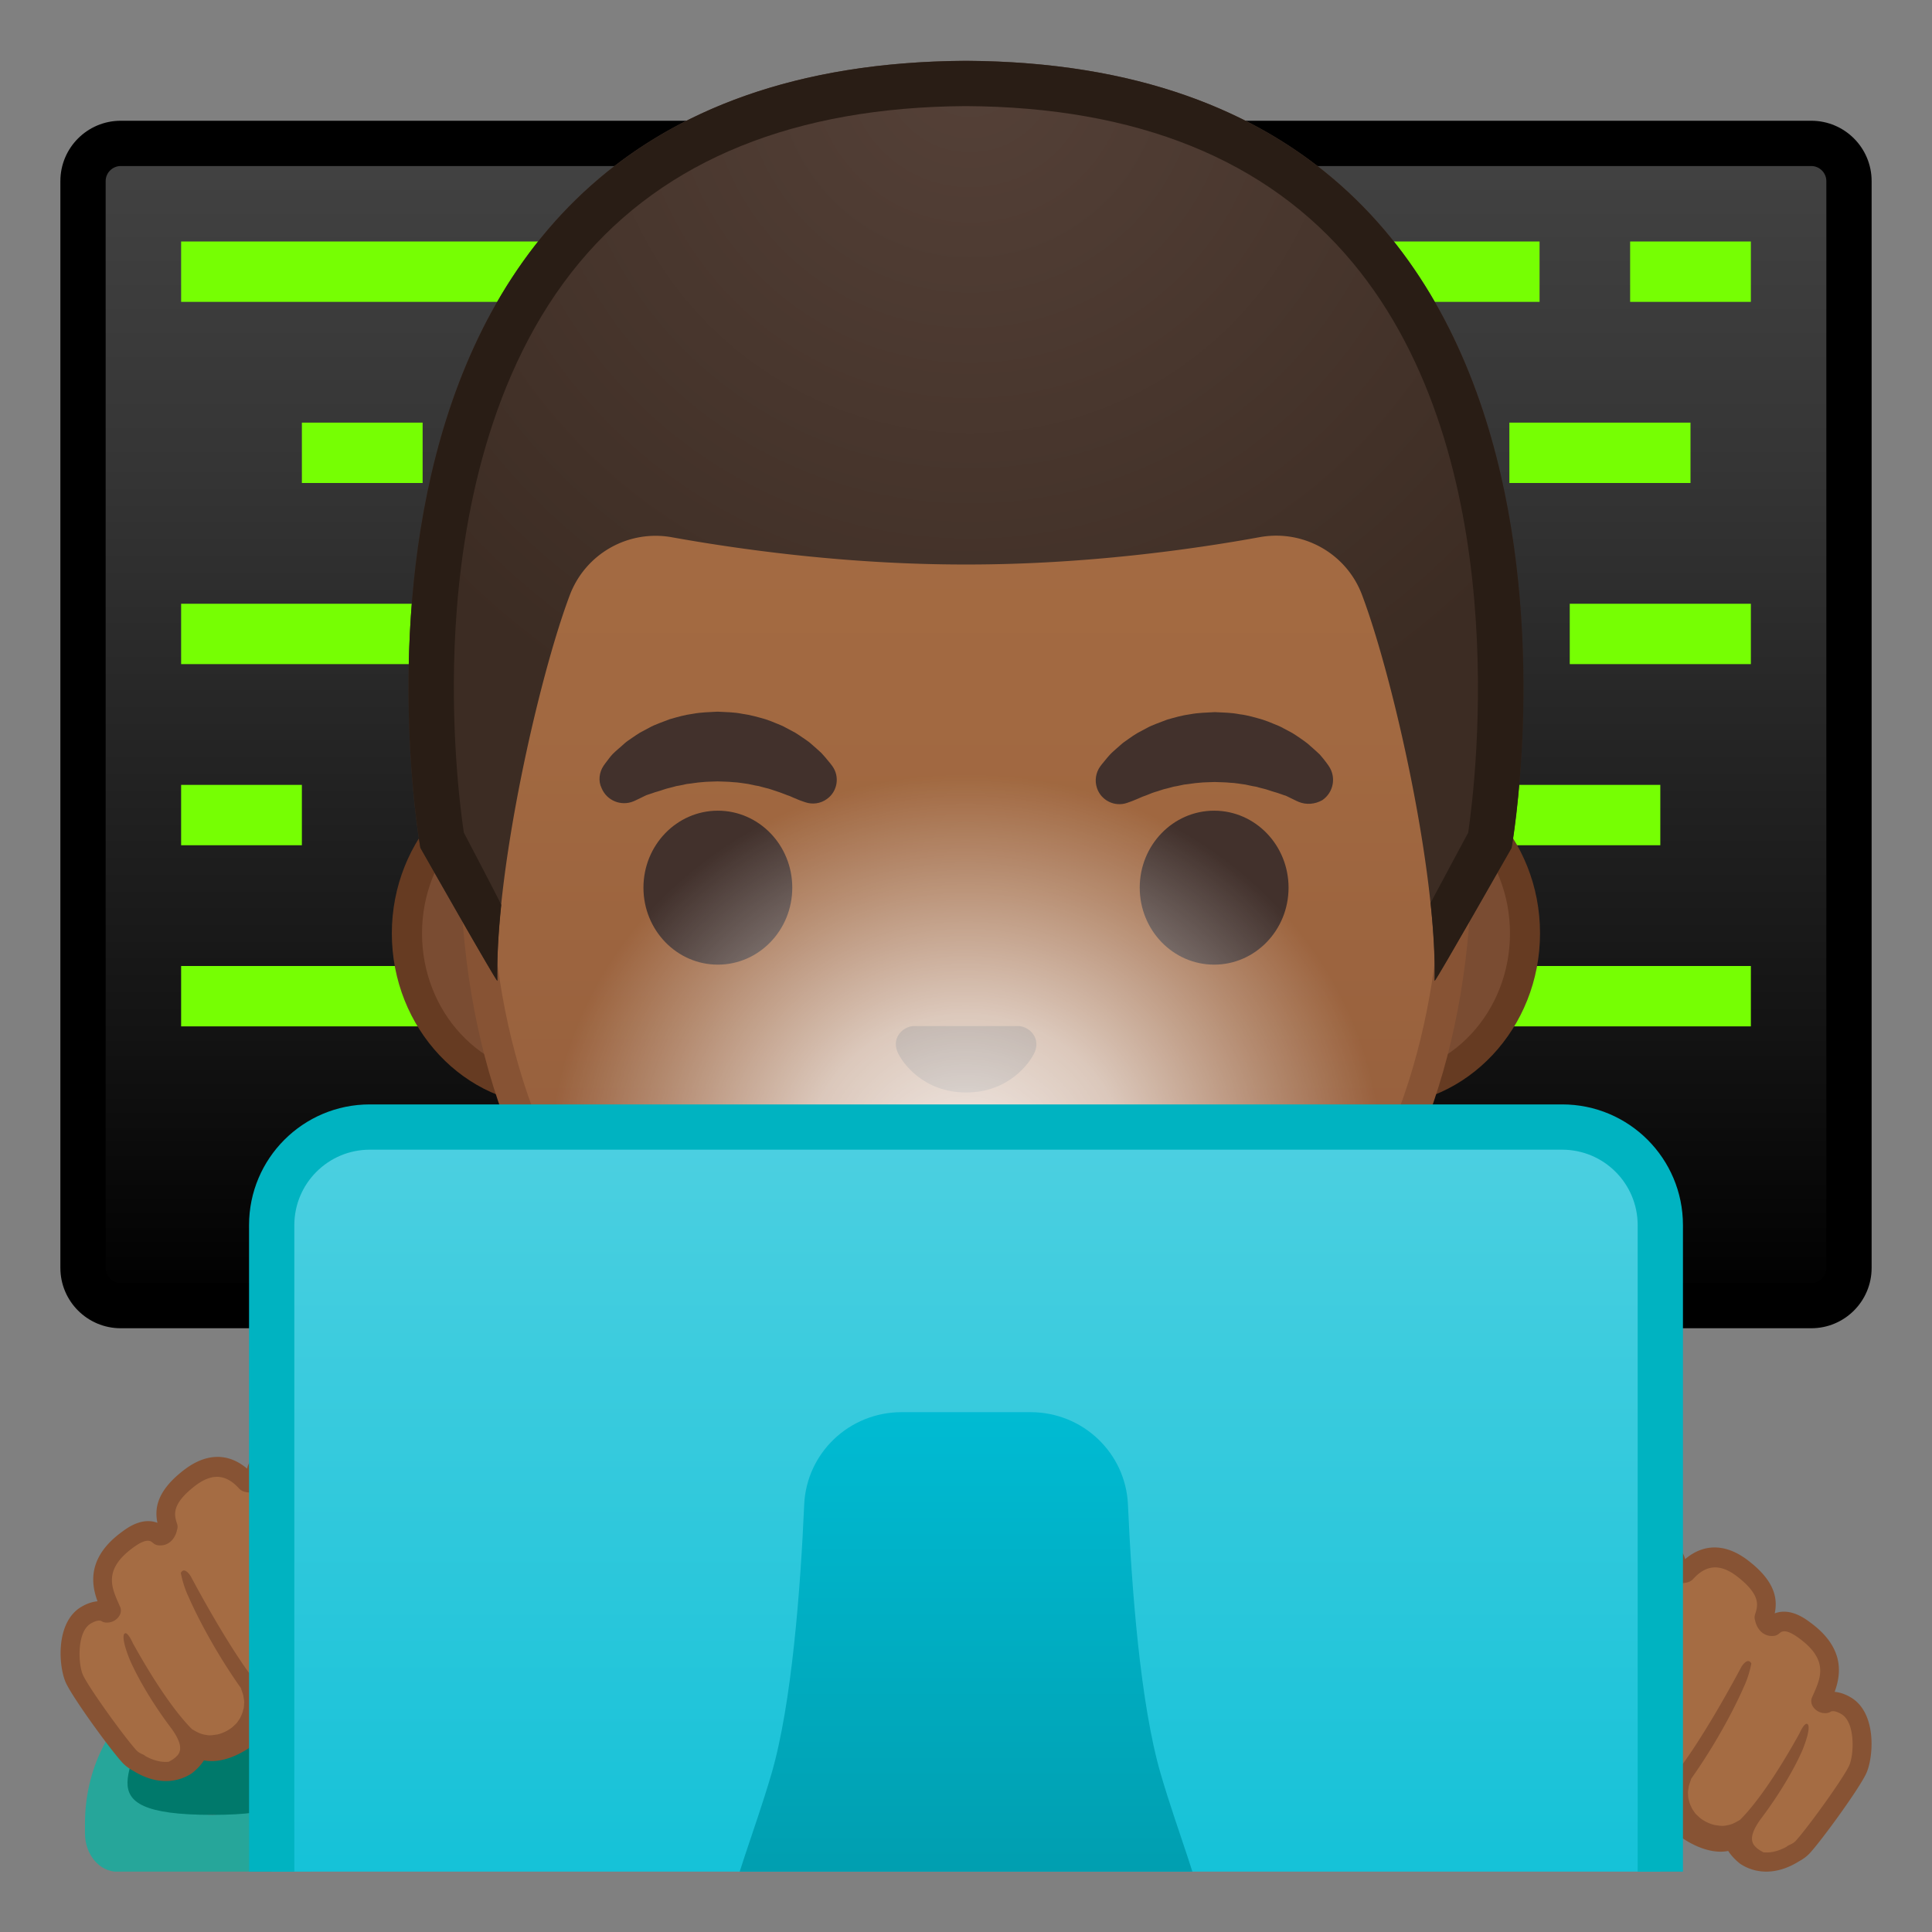 <svg viewBox="0 0 128 128" xmlns="http://www.w3.org/2000/svg" xmlns:xlink="http://www.w3.org/1999/xlink" width="512px" height="512px"><rect x="0" y="0" width="128" height="128" fill="#808080" stroke="none"/><defs><path id="a" d="M4 4h120v120H4z"/></defs><clipPath id="b"><use xlink:href="#a"/></clipPath><g clip-path="url(#b)"><linearGradient id="c" x1="64" x2="64" y1="9.991" y2="86.57" gradientUnits="userSpaceOnUse"><stop stop-color="#424242" offset=".003"/><stop stop-color="#353535" offset=".271"/><stop stop-color="#131313" offset=".764"/><stop offset="1"/></linearGradient><path d="M8 86.5A2.5 2.5 0 0 1 5.5 84V12A2.5 2.5 0 0 1 8 9.5h112a2.5 2.5 0 0 1 2.5 2.5v72a2.5 2.5 0 0 1-2.5 2.5H8z" fill="url(#c)"/><path d="M120 11c.55 0 1 .45 1 1v72c0 .55-.45 1-1 1H8c-.55 0-1-.45-1-1V12c0-.55.45-1 1-1h112m0-3H8c-2.21 0-4 1.79-4 4v72c0 2.21 1.79 4 4 4h112c2.21 0 4-1.79 4-4V12c0-2.21-1.79-4-4-4z"/><g fill="#76FF03"><path d="M12 16h24v4H12zM86 16h16v4H86zM108 16h8v4h-8zM20 28h8v4h-8zM12 40h16v4H12zM12 52h8v4h-8zM98 52h12v4H98zM104 40h12v4h-12zM12 64h16v4H12zM96 64h20v4H96zM100 28h12v4h-12z"/></g></g><g clip-path="url(#b)"><path d="M36.67 72.26c-5.36 0-9.71-4.67-9.71-10.41s4.36-10.41 9.71-10.41h54.65c5.36 0 9.71 4.67 9.71 10.41s-4.36 10.41-9.71 10.41H36.67z" fill="#7A4C32"/><path d="M91.33 52.43c4.8 0 8.71 4.22 8.71 9.41s-3.91 9.41-8.71 9.41H36.67c-4.8 0-8.71-4.22-8.71-9.41s3.91-9.41 8.71-9.41h54.66m0-2H36.67c-5.89 0-10.71 5.14-10.71 11.41 0 6.28 4.82 11.41 10.71 11.41h54.65c5.89 0 10.71-5.14 10.71-11.41.01-6.27-4.81-11.41-10.7-11.41z" fill="#663B22"/><linearGradient id="d" x1="64" x2="64" y1="94.591" y2="12.825" gradientUnits="userSpaceOnUse"><stop stop-color="#8D5738" offset="0"/><stop stop-color="#97603D" offset=".216"/><stop stop-color="#A26941" offset=".573"/><stop stop-color="#A56C43" offset="1"/></linearGradient><path d="M64 95.27c-15.66 0-32.52-12.14-32.52-38.81 0-12.38 3.56-23.79 10.02-32.13 6.04-7.8 14.25-12.27 22.5-12.27s16.45 4.47 22.5 12.27c6.46 8.34 10.02 19.75 10.02 32.13 0 12.09-3.51 22.19-10.14 29.21-5.86 6.19-13.81 9.6-22.38 9.6z" fill="url(#d)"/><path d="M64 13.07c7.94 0 15.85 4.33 21.71 11.88 6.33 8.16 9.81 19.35 9.81 31.52 0 11.83-3.41 21.7-9.87 28.52-5.67 5.99-13.36 9.29-21.65 9.29s-15.98-3.3-21.65-9.29c-6.46-6.82-9.87-16.69-9.87-28.52 0-12.16 3.49-23.35 9.81-31.52C48.15 17.4 56.06 13.07 64 13.07m0-2c-17.4 0-33.52 18.61-33.52 45.39 0 26.64 16.61 39.81 33.52 39.81S97.52 83.1 97.52 56.46c0-26.78-16.12-45.39-33.52-45.39z" fill="#875334"/><g fill="#42312C"><path d="M39.99 50.73s.13-.19.38-.51c.07-.08.12-.16.22-.26.11-.11.23-.22.37-.34s.28-.24.43-.38c.15-.13.31-.23.48-.35.17-.11.34-.24.53-.35.19-.1.4-.21.6-.32.21-.12.43-.21.66-.3s.47-.18.71-.27c.49-.14 1-.29 1.54-.36.53-.1 1.08-.11 1.63-.14.55.03 1.09.03 1.63.14.53.07 1.05.22 1.54.36.24.08.48.17.71.27.23.09.45.18.66.3.21.11.41.22.6.32.19.11.36.24.53.35.17.12.33.22.47.34s.27.24.4.35c.12.11.24.21.34.31s.18.21.26.29c.31.36.46.57.46.57.51.7.35 1.69-.36 2.19-.43.31-.96.37-1.43.21l-.29-.1s-.19-.07-.49-.2c-.08-.03-.15-.07-.25-.11-.1-.03-.19-.07-.3-.11-.21-.08-.44-.17-.7-.25-.13-.04-.26-.09-.4-.13-.14-.03-.28-.07-.43-.11l-.22-.06c-.08-.01-.15-.03-.23-.04-.16-.03-.31-.07-.47-.1-.33-.04-.66-.11-1-.12-.34-.04-.69-.03-1.03-.05-.35.02-.7.01-1.03.05-.34.02-.67.09-1 .12-.16.03-.31.07-.47.1-.08.01-.16.03-.23.04l-.22.06c-.15.04-.29.07-.43.11s-.27.09-.4.13-.25.08-.37.11c-.1.04-.2.07-.29.1l-.27.09c-.1.04-.2.1-.29.14-.36.18-.57.27-.57.27-.83.34-1.77-.05-2.11-.87-.24-.48-.16-1.06.13-1.49z"/><ellipse cx="47.56" cy="58.81" rx="4.93" ry="5.1"/><path d="M86.05 53.13s-.22-.09-.57-.27c-.09-.04-.19-.1-.29-.14-.09-.02-.18-.06-.27-.09s-.19-.07-.29-.1c-.12-.04-.24-.07-.37-.11s-.26-.09-.4-.13-.28-.07-.43-.11l-.22-.06c-.08-.01-.15-.03-.23-.04-.16-.03-.31-.07-.47-.1-.33-.04-.66-.11-1-.12-.34-.04-.69-.03-1.03-.05-.35.02-.7.01-1.03.05-.34.02-.67.09-1 .12-.16.03-.31.07-.47.1-.08.01-.16.03-.23.04l-.22.06c-.15.04-.29.08-.43.11-.14.04-.27.09-.4.13-.26.07-.49.16-.7.25-.11.04-.2.08-.3.11-.09.04-.17.08-.25.11-.3.13-.49.2-.49.2l-.28.1c-.82.29-1.72-.15-2-.97-.17-.5-.08-1.03.21-1.44 0 0 .16-.22.46-.57.08-.09.16-.19.26-.29s.22-.2.34-.31.26-.23.4-.35.31-.22.47-.34c.17-.12.34-.24.53-.35.19-.1.4-.21.6-.32.21-.12.43-.21.66-.3s.46-.18.71-.27c.49-.14 1-.29 1.54-.36.53-.1 1.08-.11 1.63-.14.55.03 1.09.03 1.63.14.53.06 1.05.22 1.54.36.24.08.48.17.71.27.23.09.45.18.66.3.21.11.41.22.6.32.19.11.36.24.53.35.17.12.32.22.48.35.15.13.3.26.43.38s.26.23.37.34c.09.1.15.18.22.26.25.31.38.51.38.51.5.74.31 1.74-.43 2.25-.49.28-1.07.32-1.56.12z"/><ellipse cx="80.44" cy="58.81" rx="4.93" ry="5.1"/></g><path d="M67.86 68.06c-.11-.04-.21-.07-.32-.08h-7.07c-.11.01-.22.04-.32.08-.64.26-.99.92-.69 1.63s1.71 2.69 4.55 2.69 4.25-1.99 4.55-2.69c.29-.71-.06-1.37-.7-1.63z" fill="#573521"/><path d="M72.42 76.14c-3.19 1.89-13.63 1.89-16.81 0-1.83-1.09-3.7.58-2.94 2.24.75 1.63 6.45 5.42 11.37 5.42s10.55-3.79 11.3-5.42c.75-1.66-1.09-3.33-2.92-2.24z" fill="#795548"/><defs><path id="e" d="M64 4.03h-.04c-45.43.24-36.12 52.14-36.12 52.14s5.1 8.99 5.1 8.81c-.03-1.41.46-6.89.46-6.89l-2.68-2.92s3.89-25.44 6.79-24.91c4.45.81 26.54 2 26.57 2 7.83 0 14.92-.36 19.37-1.17 2.9-.53 9.64 1.7 10.68 4.45 1.33 3.54 3.13 19.71 3.13 19.71l-2.68 2.83s.49 5.51.46 6.89c0 .18 5.1-8.81 5.1-8.81S109.44 4.27 64 4.03z"/></defs><radialGradient id="f" cx="64.26" cy="4.274" r="48.85" gradientUnits="userSpaceOnUse"><stop stop-color="#554138" offset="0"/><stop stop-color="#3C2C23" offset="1"/></radialGradient><path d="M64.02 4.03h-.04c-45.43.24-36.13 52.14-36.13 52.14s5.1 8.99 5.1 8.81c-.16-7.25 2.74-20.09 4.8-25.55a6.075 6.075 0 0 1 6.79-3.83c4.46.8 11.55 1.8 19.38 1.8h.16c7.83 0 14.92-1 19.37-1.81 2.9-.53 5.76 1.08 6.79 3.83 2.06 5.47 4.96 18.3 4.8 25.55 0 .18 5.1-8.81 5.1-8.81s9.31-51.89-36.12-52.13z" fill="url(#f)"/><path d="M64.02 4.03h-.04c-45.43.24-36.13 52.14-36.13 52.14s5 8.81 5.1 8.81c-.03-1.48.07-3.2.26-5.03-.12-.29-2.46-4.75-2.48-4.79-.24-1.6-.93-6.98-.55-13.56.41-7.04 2.17-16.96 8.22-24.22 5.67-6.8 14.27-10.28 25.56-10.35H64c11.32.06 19.93 3.54 25.6 10.35 10.81 12.96 8.18 34.33 7.67 37.79-.02.04-2.46 4.58-2.49 4.65.2 1.89.31 3.65.27 5.17.09 0 5.1-8.81 5.1-8.81s9.3-51.91-36.13-52.15z" fill="#291D15"/></g><radialGradient id="g" cx="141.87" cy="71.209" r="27.001" gradientTransform="matrix(0 -.956 1.021 0 -8.719 212.74)" gradientUnits="userSpaceOnUse"><stop stop-color="#fff" stop-opacity=".9" offset="0"/><stop stop-color="#fff" stop-opacity=".8" offset=".123"/><stop stop-color="#fff" stop-opacity=".65" offset=".383"/><stop stop-color="#fff" stop-opacity=".25" offset=".757"/><stop stop-color="#fff" stop-opacity="0" offset="1"/></radialGradient><ellipse cx="64" cy="72.83" rx="30" ry="21.5" clip-path="url(#b)" fill="url(#g)"/><g clip-path="url(#b)"><path d="M18.45 112.37c.01.15.01.3.01.45 0 4.1-1.98 7.42-4.41 7.42-2.44 0-4.41-3.32-4.41-7.42 0-.15.01-.3.01-.45-2.41 1.75-4.02 4.87-4.02 8.45v.65c0 1.4.96 2.54 2.15 2.54h12.54c1.19 0 2.15-1.13 2.15-2.54v-.65c0-3.58-1.61-6.71-4.02-8.45z" fill="#26A69A"/><path d="M14.05 120.24c9 0 4.41-3.32 4.41-7.42 0-.15-.01-.3-.01-.45-1.28-.93-2.79-1.48-4.4-1.48-1.62 0-3.12.55-4.4 1.48-.01.15-.01.3-.01.45-.01 4.1-4.64 7.42 4.41 7.42z" fill="#00796B"/></g><g clip-path="url(#b)"><path d="M27.98 106.8c-.11-2.84-2.23-8.7-5-9.19a.592.592 0 0 1-.41-.25c-.44-.67-1.85-2.47-4.43-1.05-.96.53-1.3 1-1.14 1.68-.12.14-.34.31-.66.18-1.04-1.16-2.32-1.4-3.81-.24-1.69 1.32-1.69 2.26-1.38 3.19l-.01.01s-.08.65-.56.59c-.51-.44-1.13-.44-2.09.26-2.6 1.88-1.53 3.66-1.09 4.71-.06.1-.16.17-.32.16-.34-.18-.77-.18-1.35.15-1.38.79-1.18 3.39-.79 4.24.43.93 2.8 4.19 3.62 5.11.19.21.42.36.67.46a.689.689 0 0 1-.08-.03c.71.44 1.95.97 3.16.22 0 0 .77-.56.84-1.15 1.31.73 3.12-.63 3.12-.63.85-.65 1.07-1.38 1.04-2.01.43.26.9.36 1.35.37 1.36.04 2.61-.76 2.61-.76 1.95-1.11 2.34-2.27 2.33-3.04 1.01.63 2.26.16 2.26.16 2.19-.99 2.12-3.14 2.12-3.14z" fill="#A56C43"/><path d="M28.62 106.78c-.12-3.05-2.36-9.23-5.51-9.77-1.25-1.91-3.22-2.38-5.27-1.26-.62.34-1.3.81-1.47 1.55-1.26-1.07-2.74-1.04-4.22.12-1.75 1.36-1.92 2.51-1.72 3.47-1-.38-1.96.31-2.31.57-2.36 1.7-2.08 3.48-1.66 4.63-.33.03-.68.14-1.04.35-1.78 1.01-1.54 4.01-1.05 5.06.47 1.01 2.86 4.31 3.72 5.26.19.21.43.39.7.54.01 0 .01.01.02.01.73.46 1.47.69 2.18.69.59 0 1.17-.16 1.7-.5.11-.08.53-.41.82-.87 1.5.3 3.07-.87 3.14-.93.68-.52 1.02-1.09 1.18-1.61.26.07.53.1.82.11 1.52.03 2.91-.83 2.94-.85 1.59-.9 2.27-1.88 2.52-2.71 1 .23 1.93-.11 2.01-.14 2.55-1.13 2.51-3.62 2.5-3.72zm-2.7 1.52c-.79.59-1.5.68-2.08.44-.57-.47-1.08-1.42-1.08-1.42-2.25-4.13-3.8-6.2-3.8-6.2-.15-.18-.48-.75-.95-1.04-.59-.36-.42.28-.42.28 2.62 4.08 4.21 7.34 4.21 7.34.68 1.24.56 2.11.36 2.6-.22.59-1.53 1.43-1.53 1.43-2.64 1.58-3.86-.53-3.86-.53s-1.55-1.94-4.14-6.78c0 0-.41-.67-.65-.21 0 0 .14.82.52 1.6 0 0 1.18 2.8 3.46 6.03.02.05.03.1.05.15.04.11.08.23.11.34.01.04.01.08.02.13.02.11.04.22.04.33 0 .04-.01.07-.01.1 0 .11-.01.21-.03.31l-.03.09c-.02.1-.05.2-.09.29-.01.03-.03.06-.04.09-.04.09-.08.17-.13.25-.02.03-.05.06-.07.1-.05.07-.09.13-.15.19-.04.04-.09.08-.13.12s-.08.08-.13.12a2.55 2.55 0 0 1-.91.45c-.06.02-.12.02-.18.03-.14.02-.27.04-.4.04-.06 0-.13-.01-.19-.02-.12-.02-.24-.04-.35-.08-.05-.02-.11-.03-.16-.06-.12-.05-.24-.12-.36-.19-.03-.02-.06-.03-.09-.05-.59-.58-1.95-2.14-3.93-5.71 0 0-.39-.9-.58-.59 0 0-.2.24.35 1.62 0 0 .79 1.98 2.79 4.63.73 1.01.66 1.5.37 1.81-.02.02-.05.04-.07.07-.14.13-.31.23-.48.32-.56.06-1.1-.13-1.54-.37a.615.615 0 0 0-.19-.12c-.19-.08-.34-.18-.44-.3-.85-.95-3.13-4.12-3.51-4.95-.33-.72-.42-2.88.52-3.42.48-.28.67-.18.73-.14.08.05.18.07.27.08.37.02.71-.15.9-.47.1-.17.12-.38.04-.57l-.12-.27c-.46-1.05-.98-2.24 1-3.67.89-.65 1.15-.43 1.3-.29.1.08.22.14.34.15.69.08 1.13-.44 1.25-1.02a.64.64 0 0 0 0-.41c-.18-.56-.41-1.26 1.17-2.49 1.12-.87 2.06-.82 2.94.16.07.07.15.13.24.17.51.2 1.02.07 1.39-.36.13-.16.18-.36.13-.56-.05-.19-.11-.46.82-.97 1.48-.81 2.69-.53 3.59.84.18.28.48.46.83.53.11.02.22.06.33.1 1.13 1.8 2.32 4.06 2.84 5.05.98 1.8 1.62 3.59-.09 4.88z" fill="#875334"/></g><g clip-path="url(#b)"><path d="M100.03 112.8c.11-2.84 2.23-8.7 5-9.19.17-.03.32-.11.41-.25.44-.67 1.85-2.47 4.43-1.05.96.53 1.3 1 1.14 1.68.12.14.34.31.66.18 1.04-1.16 2.32-1.4 3.81-.24 1.69 1.32 1.69 2.26 1.38 3.19l.01.01s.08.65.56.59c.51-.44 1.13-.44 2.09.26 2.6 1.88 1.53 3.66 1.09 4.71.06.1.16.17.32.16.34-.18.77-.18 1.35.15 1.38.79 1.18 3.39.79 4.24-.43.93-2.8 4.19-3.62 5.11-.19.21-.42.36-.67.46.03-.01.06-.02.08-.03-.71.44-1.95.97-3.16.22 0 0-.77-.56-.84-1.15-1.31.73-3.12-.63-3.12-.63-.85-.65-1.07-1.38-1.04-2.01-.43.26-.9.36-1.35.37-1.36.04-2.61-.76-2.61-.76-1.95-1.11-2.34-2.27-2.33-3.04-1.01.63-2.26.16-2.26.16-2.19-.99-2.12-3.14-2.12-3.14z" fill="#A56C43"/><path d="M99.39 112.78c.12-3.05 2.36-9.23 5.51-9.77 1.25-1.91 3.22-2.38 5.27-1.26.62.34 1.3.81 1.47 1.55 1.26-1.07 2.74-1.04 4.22.12 1.75 1.36 1.92 2.51 1.72 3.47 1-.38 1.96.31 2.31.57 2.36 1.7 2.08 3.48 1.66 4.63.33.03.68.14 1.04.35 1.78 1.01 1.54 4.01 1.05 5.06-.47 1.01-2.86 4.31-3.72 5.26-.19.21-.43.39-.7.54-.01 0-.01.01-.02.01-.73.46-1.47.69-2.18.69-.59 0-1.17-.16-1.7-.5-.11-.08-.53-.41-.82-.87-1.5.3-3.07-.87-3.14-.93-.68-.52-1.02-1.09-1.18-1.61-.26.07-.53.1-.82.11-1.52.03-2.91-.83-2.94-.85-1.59-.9-2.27-1.88-2.52-2.71-1 .23-1.93-.11-2.01-.14-2.55-1.13-2.5-3.62-2.5-3.72zm2.7 1.52c.79.59 1.5.68 2.08.44.57-.47 1.08-1.42 1.08-1.42 2.25-4.13 3.8-6.2 3.8-6.2.15-.18.48-.75.95-1.04.59-.36.42.28.42.28-2.62 4.08-4.21 7.34-4.21 7.34-.68 1.24-.56 2.11-.36 2.6.22.59 1.53 1.43 1.53 1.43 2.64 1.58 3.86-.53 3.86-.53s1.55-1.94 4.14-6.78c0 0 .41-.67.65-.21 0 0-.14.82-.52 1.6 0 0-1.18 2.8-3.46 6.03-.02.05-.03.1-.05.15-.04.11-.08.23-.11.34-.01.04-.01.08-.02.13-.02.11-.04.22-.04.33 0 .04.01.07.01.1 0 .11.01.21.03.31l.03.09c.02.1.05.2.09.29.01.03.03.06.04.09.04.09.08.17.13.25.02.03.05.06.07.1.05.07.09.13.15.19.04.04.09.08.13.12s.08.08.13.12a2.55 2.55 0 0 0 .91.45c.06.02.12.02.18.03.14.02.27.04.4.04.06 0 .13-.01.19-.02.12-.02.24-.04.35-.08.05-.02.11-.03.16-.06.12-.05.24-.12.36-.19.03-.02.06-.03.09-.05.59-.58 1.95-2.14 3.93-5.71 0 0 .39-.9.58-.59 0 0 .2.24-.35 1.62 0 0-.79 1.98-2.79 4.63-.73 1.01-.66 1.5-.37 1.81.02.02.05.04.07.07.14.13.31.23.48.32.56.06 1.1-.13 1.54-.37.05-.05.12-.09.19-.12.19-.08.34-.18.44-.3.85-.95 3.13-4.12 3.51-4.95.33-.72.42-2.88-.52-3.42-.48-.28-.67-.18-.73-.14a.65.65 0 0 1-.27.08.965.965 0 0 1-.9-.47.635.635 0 0 1-.04-.57l.12-.27c.46-1.05.98-2.24-1-3.67-.89-.65-1.15-.43-1.3-.29-.1.08-.22.14-.34.15-.69.08-1.13-.44-1.25-1.02a.64.64 0 0 1 0-.41c.18-.56.41-1.26-1.17-2.49-1.12-.87-2.06-.82-2.94.16-.07.07-.15.13-.24.17-.51.2-1.02.07-1.39-.36a.632.632 0 0 1-.13-.56c.05-.19.11-.46-.82-.97-1.48-.81-2.69-.53-3.59.84-.18.28-.48.46-.83.53-.11.02-.22.06-.33.1-1.13 1.8-2.32 4.06-2.84 5.05-.98 1.8-1.61 3.59.09 4.88z" fill="#875334"/></g><g clip-path="url(#b)"><linearGradient id="h" x1="64" x2="64" y1="74.526" y2="142.94" gradientUnits="userSpaceOnUse"><stop stop-color="#4DD0E1" offset="0"/><stop stop-color="#00BCD4" offset="1"/></linearGradient><path d="M24.5 142.5c-3.58 0-6.5-2.92-6.5-6.5V81.17c0-3.58 2.92-6.5 6.5-6.5h79c3.58 0 6.5 2.92 6.5 6.5V136c0 3.58-2.92 6.5-6.5 6.5h-79z" fill="url(#h)"/><path d="M103.5 76.17c2.76 0 5 2.24 5 5V136c0 2.76-2.24 5-5 5h-79c-2.76 0-5-2.24-5-5V81.17c0-2.76 2.24-5 5-5h79m0-3h-79c-4.42 0-8 3.58-8 8V136c0 4.42 3.58 8 8 8h79c4.42 0 8-3.58 8-8V81.17c0-4.42-3.58-8-8-8z" fill="#00B3C1"/></g><linearGradient id="i" x1="64" x2="64" y1="92.596" y2="131.87" gradientUnits="userSpaceOnUse"><stop stop-color="#00BCD4" offset="0"/><stop stop-color="#0097A7" offset="1"/></linearGradient><path d="M76.91 117.56c-1.37-4.66-1.94-12.44-2.18-17.87-.15-3.43-2.99-6.13-6.45-6.13h-8.55c-3.46 0-6.3 2.7-6.45 6.13-.24 5.44-.81 13.21-2.18 17.87-2.27 7.72-5.81 13.99.34 13.99h25.13c6.15 0 2.6-6.27.34-13.99z" clip-path="url(#b)" fill="url(#i)"/></svg>